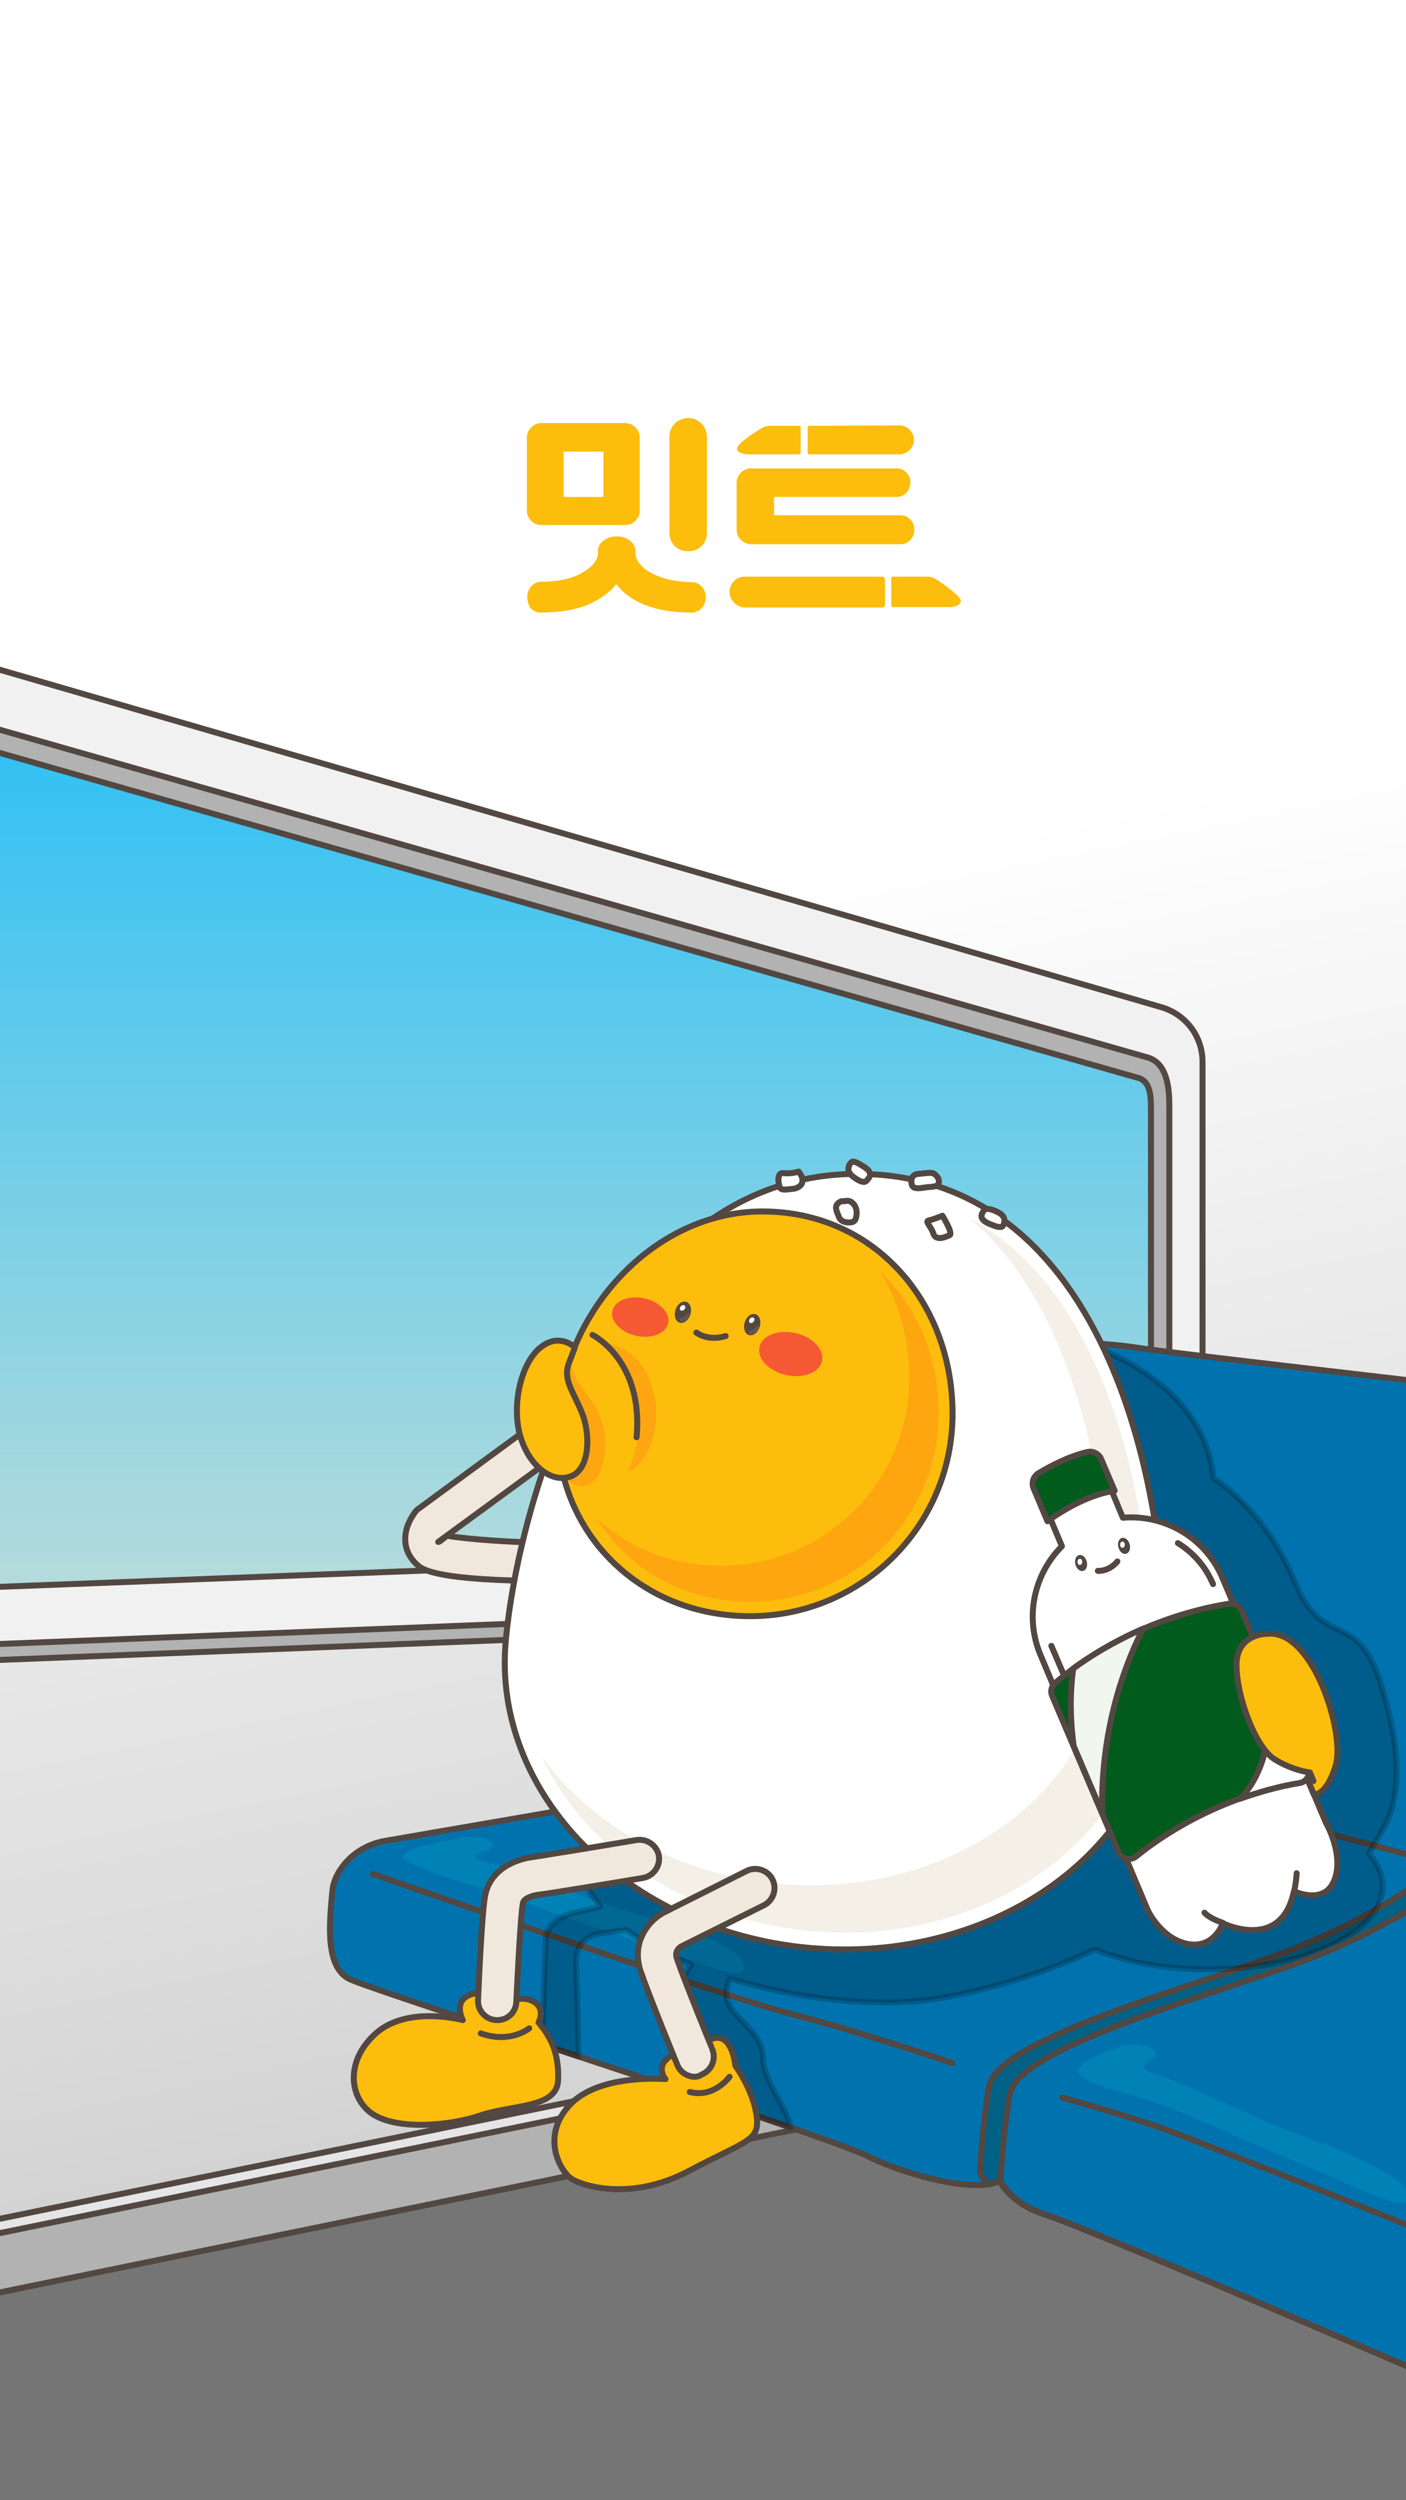 <?xml version="1.0" encoding="utf-8"?>
<!-- Generator: Adobe Illustrator 25.4.1, SVG Export Plug-In . SVG Version: 6.00 Build 0)  -->
<svg version="1.1" id="레이어_1" xmlns="http://www.w3.org/2000/svg" xmlns:xlink="http://www.w3.org/1999/xlink" x="0px"
	 y="0px" width="360px" height="640px" viewBox="0 0 360 640" style="enable-background:new 0 0 360 640;" xml:space="preserve">
<rect x="0" y="0" width="360" height="640" fill="#333333" stroke="none"/>
<style type="text/css">
	
		.st0{clip-path:url(#SVGID_00000147180943498460136990000017495849075953893789_);fill:url(#SVGID_00000161601835462891524120000015631698046955092410_);stroke:#534741;stroke-width:1.532;stroke-linecap:round;stroke-linejoin:round;stroke-miterlimit:10;}
	.st1{clip-path:url(#SVGID_00000171713715087631542430000007868921889439923342_);}
	
		.st2{clip-path:url(#SVGID_00000017485321827099424870000009377431407518241673_);fill:url(#SVGID_00000135685218258286800560000001990324516318090884_);}
	
		.st3{clip-path:url(#SVGID_00000149383220954369399510000015350336030489844117_);fill:#B2B2B2;stroke:#534741;stroke-width:1.532;stroke-linecap:round;stroke-linejoin:round;stroke-miterlimit:10;}
	
		.st4{clip-path:url(#SVGID_00000009580682853022169340000003445578343622792089_);fill:#F1F1F1;stroke:#534741;stroke-width:1.532;stroke-linecap:round;stroke-linejoin:round;stroke-miterlimit:10;}
	
		.st5{clip-path:url(#SVGID_00000073718210698855076580000012544173364228739207_);fill:#E5E5E5;stroke:#534741;stroke-width:1.532;stroke-linecap:round;stroke-linejoin:round;stroke-miterlimit:10;}
	
		.st6{clip-path:url(#SVGID_00000045612635429129391290000007883363881501077129_);fill:#B2B2B2;stroke:#534741;stroke-width:1.532;stroke-linecap:round;stroke-linejoin:round;stroke-miterlimit:10;}
	
		.st7{clip-path:url(#SVGID_00000045588915340007834100000010314426454893101973_);fill:#757575;stroke:#534741;stroke-width:1.532;stroke-linecap:round;stroke-linejoin:round;stroke-miterlimit:10;}
	.st8{clip-path:url(#SVGID_00000148635689130217534310000009578876082729046179_);}
	.st9{fill:#F1E7DD;stroke:#534741;stroke-width:1.532;stroke-linecap:round;stroke-linejoin:round;stroke-miterlimit:10;}
	.st10{fill:#0073AE;stroke:#534741;stroke-width:1.532;stroke-linecap:round;stroke-linejoin:round;stroke-miterlimit:10;}
	.st11{fill:#0082B6;}
	.st12{fill:#006187;stroke:#534741;stroke-width:1.532;stroke-linecap:round;stroke-linejoin:round;stroke-miterlimit:10;}
	.st13{fill:none;stroke:#534741;stroke-width:1.532;stroke-linecap:round;stroke-linejoin:round;stroke-miterlimit:10;}
	
		.st14{opacity:0.2;stroke:#000000;stroke-width:1.532;stroke-linecap:round;stroke-linejoin:round;stroke-miterlimit:10;enable-background:new    ;}
	.st15{fill:#FFFFFF;stroke:#534741;stroke-width:1.532;stroke-linecap:round;stroke-linejoin:round;stroke-miterlimit:10;}
	.st16{fill:#F4EFE7;}
	.st17{fill:#FDBD0C;stroke:#534741;stroke-width:1.532;stroke-linecap:round;stroke-linejoin:round;stroke-miterlimit:10;}
	.st18{fill:#FDA610;}
	.st19{fill:#534741;}
	.st20{fill:#FFFFFF;}
	.st21{fill:#F55934;}
	.st22{fill:#005B1D;stroke:#534741;stroke-width:1.532;stroke-linecap:round;stroke-linejoin:round;stroke-miterlimit:10;}
	.st23{opacity:0.1;fill:#FFFFFF;enable-background:new    ;}
	.st24{fill:#F1F6EE;stroke:#534741;stroke-width:1.532;stroke-linecap:round;stroke-linejoin:round;stroke-miterlimit:10;}
	.st25{clip-path:url(#SVGID_00000156557665992565046350000017732482089945762216_);fill:#FFFFFF;}
	.st26{clip-path:url(#SVGID_00000154413932900757932840000011519323133169343423_);fill:#FFFFFF;}
	.st27{clip-path:url(#SVGID_00000131351400078306666050000002959602935185975182_);}
	.st28{fill:#FDBD0C;}
</style>
<g>
	<g>
		<g>
			<g>
				<defs>
					<rect id="SVGID_1_" width="360" height="640"/>
				</defs>
				<clipPath id="SVGID_00000101063885041625352050000017957333071971075724_">
					<use xlink:href="#SVGID_1_"  style="overflow:visible;"/>
				</clipPath>
				
					<linearGradient id="SVGID_00000138537884320385115560000006769471798317293475_" gradientUnits="userSpaceOnUse" x1="173.941" y1="-557.35" x2="69.986" y2="-46.306" gradientTransform="matrix(1 0 0 -1 0 204)">
					<stop  offset="2.141721e-03" style="stop-color:#B2B2B2"/>
					<stop  offset="1" style="stop-color:#FFFFFF"/>
				</linearGradient>
				
					<rect x="-260.3" y="-15.7" style="clip-path:url(#SVGID_00000101063885041625352050000017957333071971075724_);fill:url(#SVGID_00000138537884320385115560000006769471798317293475_);stroke:#534741;stroke-width:1.532;stroke-linecap:round;stroke-linejoin:round;stroke-miterlimit:10;" width="676.7" height="611.3"/>
			</g>
		</g>
	</g>
	<g>
		<g>
			<g>
				<defs>
					<rect id="SVGID_00000101807882081143523440000013897227934932595850_" width="360" height="640"/>
				</defs>
				<clipPath id="SVGID_00000150819459377707021210000000552552652781806006_">
					<use xlink:href="#SVGID_00000101807882081143523440000013897227934932595850_"  style="overflow:visible;"/>
				</clipPath>
				<g style="clip-path:url(#SVGID_00000150819459377707021210000000552552652781806006_);">
					<g>
						<g>
							<g>
								<defs>
									<path id="SVGID_00000132066700852960954380000007703843048958005647_" d="M296.5,389.7c0,4.1-3.2,7.4-7.3,7.6l-551.1,21.2
										c-4.3,0.2-7.9-3.3-7.9-7.6V117.6c0-5,4.8-8.7,9.7-7.3L291,267.6c3.3,0.9,5.5,3.9,5.5,7.3V389.7z"/>
								</defs>
								<clipPath id="SVGID_00000182515533188277585430000003890538160179354513_">
									<use xlink:href="#SVGID_00000132066700852960954380000007703843048958005647_"  style="overflow:visible;"/>
								</clipPath>
								
									<linearGradient id="SVGID_00000015327521915835848790000001975393826717272501_" gradientUnits="userSpaceOnUse" x1="12.45" y1="532.115" x2="12.45" y2="221.317" gradientTransform="matrix(1 0 0 -1 0 642)">
									<stop  offset="2.141721e-03" style="stop-color:#00B7FD"/>
									<stop  offset="1" style="stop-color:#BEDDDA"/>
								</linearGradient>
								
									<path style="clip-path:url(#SVGID_00000182515533188277585430000003890538160179354513_);fill:url(#SVGID_00000015327521915835848790000001975393826717272501_);" d="
									M-261.9,418.4l551.1-21.2c4-0.1,5.5-5,5.5-9.1V284.2c0-3.4,0-7.7-3.7-8.4l-551.1-157.3c-4.9-9.6-9.7-5.9-9.7-0.9v293.2
									C-269.8,415.1-266.2,418.6-261.9,418.4z"/>
							</g>
						</g>
					</g>
					<g>
						<g>
							<g>
								<defs>
									<path id="SVGID_00000129918324538798598380000002893897840656585344_" d="M296.5,389.7c0,4.1-3.2,7.4-7.3,7.6l-551.1,21.2
										c-4.3,0.2-7.9-3.3-7.9-7.6V117.6c0-5,4.8-8.7,9.7-7.3L291,267.6c3.3,0.9,5.5,3.9,5.5,7.3V389.7z"/>
								</defs>
								<clipPath id="SVGID_00000105426065252255922090000009181458218704592804_">
									<use xlink:href="#SVGID_00000129918324538798598380000002893897840656585344_"  style="overflow:visible;"/>
								</clipPath>
							</g>
						</g>
					</g>
				</g>
			</g>
		</g>
	</g>
	<g>
		<g>
			<g>
				<defs>
					<rect id="SVGID_00000181076332856792797910000013600175843369678490_" width="360" height="640"/>
				</defs>
				<clipPath id="SVGID_00000085944417419580395400000002941040747889188746_">
					<use xlink:href="#SVGID_00000181076332856792797910000013600175843369678490_"  style="overflow:visible;"/>
				</clipPath>
				
					<path style="clip-path:url(#SVGID_00000085944417419580395400000002941040747889188746_);fill:#B2B2B2;stroke:#534741;stroke-width:1.532;stroke-linecap:round;stroke-linejoin:round;stroke-miterlimit:10;" d="
					M294.5,260.1L-259.6,99.2c-9.4-2.7-18.7,4.3-18.7,14v299.7c0,8.3,6.9,14.9,15.2,22.4L291,413.4c7.8-8.1,14-14.5,14-22.4V274.1
					C305,267.6,300.7,261.9,294.5,260.1z M294.7,388.1c0,4.1-1.5,9-5.5,9.1l-551.1,21.2c-4.3,0.2-7.9-3.3-7.9-7.6V117.6
					c0-5,4.8-8.7,9.7,0.9L291,275.8c3.7,0.7,3.7,5,3.7,8.4V388.1z"/>
			</g>
		</g>
	</g>
	<g>
		<g>
			<g>
				<defs>
					<rect id="SVGID_00000092417465915233707400000002780802033167012273_" width="360" height="640"/>
				</defs>
				<clipPath id="SVGID_00000183965689094731669150000015657420968428716702_">
					<use xlink:href="#SVGID_00000092417465915233707400000002780802033167012273_"  style="overflow:visible;"/>
				</clipPath>
				
					<path style="clip-path:url(#SVGID_00000183965689094731669150000015657420968428716702_);fill:#F1F1F1;stroke:#534741;stroke-width:1.532;stroke-linecap:round;stroke-linejoin:round;stroke-miterlimit:10;" d="
					M297.3,257.8l-554-160.9c-9.4-2.7-18.7,4.3-18.7,14v299.7c0,8.3,6.9,14.9,15.2,20.5l554.1-21.9c7.8-6.2,14-12.6,14-20.5V271.8
					C307.9,265.3,303.6,259.6,297.3,257.8z M299.3,387.4c0,4.1-3.2,7.4-7.3,7.6l-551,21.1c-4.3,0.2-7.9-3.3-7.9-7.6V115.3
					c0-5,4.8-8.7,9.7-1.9l551.1,157.3c5.5,1.6,5.5,9.4,5.5,12.8v103.9H299.3z"/>
			</g>
		</g>
	</g>
	<g>
		<g>
			<g>
				<defs>
					<rect id="SVGID_00000011747881338803474540000008083716995439430568_" width="360" height="640"/>
				</defs>
				<clipPath id="SVGID_00000098208835091803339330000015572074663537977277_">
					<use xlink:href="#SVGID_00000011747881338803474540000008083716995439430568_"  style="overflow:visible;"/>
				</clipPath>
				
					<polygon style="clip-path:url(#SVGID_00000098208835091803339330000015572074663537977277_);fill:#E5E5E5;stroke:#534741;stroke-width:1.532;stroke-linecap:round;stroke-linejoin:round;stroke-miterlimit:10;" points="
					-129.7,594.5 332.3,499.9 421.6,481.5 421.6,604.8 				"/>
			</g>
		</g>
	</g>
	<g>
		<g>
			<g>
				<defs>
					<rect id="SVGID_00000163776984099401401660000010103208722046069419_" width="360" height="640"/>
				</defs>
				<clipPath id="SVGID_00000116944594031433110240000015363298462397887141_">
					<use xlink:href="#SVGID_00000163776984099401401660000010103208722046069419_"  style="overflow:visible;"/>
				</clipPath>
				
					<polygon style="clip-path:url(#SVGID_00000116944594031433110240000015363298462397887141_);fill:#B2B2B2;stroke:#534741;stroke-width:1.532;stroke-linecap:round;stroke-linejoin:round;stroke-miterlimit:10;" points="
					-112.3,594.6 335.2,503 421.6,485.2 421.6,604.5 				"/>
			</g>
		</g>
	</g>
	<g>
		<g>
			<g>
				<defs>
					<rect id="SVGID_00000088099227774546671650000002188452088968851862_" width="360" height="640"/>
				</defs>
				<clipPath id="SVGID_00000177478384736955496220000011246591748890988947_">
					<use xlink:href="#SVGID_00000088099227774546671650000002188452088968851862_"  style="overflow:visible;"/>
				</clipPath>
				
					<polygon style="clip-path:url(#SVGID_00000177478384736955496220000011246591748890988947_);fill:#757575;stroke:#534741;stroke-width:1.532;stroke-linecap:round;stroke-linejoin:round;stroke-miterlimit:10;" points="
					-65,600.1 335,518.2 412.2,502.2 412.2,657 -17.6,648.9 				"/>
			</g>
		</g>
	</g>
	<g>
		<g>
			<g>
				<defs>
					<rect id="SVGID_00000183969948325679847640000006899545833920274568_" width="360" height="640"/>
				</defs>
				<clipPath id="SVGID_00000008838416709887111760000004566235073097583752_">
					<use xlink:href="#SVGID_00000183969948325679847640000006899545833920274568_"  style="overflow:visible;"/>
				</clipPath>
				<g style="clip-path:url(#SVGID_00000008838416709887111760000004566235073097583752_);">
					<path class="st9" d="M141.3,404.7L141.3,404.7c-29.5,0-33.1-3-34.2-3.9c-1.9-1.6-3.1-3.7-3.3-6c-0.4-4,2.1-7.2,2.6-7.9
						c0.3-0.3,0.5-0.6,0.9-0.8l26.7-19.6c2.2-1.6,5.3-1.1,6.9,1.1c1.6,2.2,1.1,5.3-1.1,6.9l-27.6,20.2c0.3,0.1,2.2-1.6,2.2-1.6
						c5.1,0.9,17.3,1.8,27,1.8c2.7,0,4.9,2.2,4.9,4.9C146.2,402.5,144,404.7,141.3,404.7z"/>
					<path class="st10" d="M170.6,458.8l-71.9,12.4c-4.7,0.8-8.9,3.4-11.5,7.3c-1.1,1.6-1.9,3.5-2.1,5.5c-0.6,7.1-2.2,19.4,4.4,22.6
						s122.1,40,132.4,45.2c10.3,5.2,28.4,9.7,34.2,6.4c0,0,2.3,5.8,12.4,9c10.2,3.2,103.1,43.4,103.1,43.4l26.5,13.4h20V356.1
						c0,0-21.6-0.9-27.4-1.3s-10.3,2.4-11.3,4.4c0,0-1-3.6-6.5-4.4s-72-8.3-81.6-9.8s-32.9-3.2-37.9,5.5s-4.2,80.3-4.2,80.3
						l0.3,14.5L170.6,458.8z"/>
					<path class="st11" d="M115.5,471c0,0-16.1,2.5-11.5,5.3c4.5,2.8,16,5.8,27.9,9.9s45.7,15.9,51.9,17.9c6.3,1.9,7.8,0.7,6-2.6
						c-1.9-3.3-15.4-8.5-25.8-11.3c-10.5-2.8-33.6-11.9-37.8-13s-6.7-2.2-2-3.4C129.3,472.4,123.8,468.4,115.5,471z"/>
					<path class="st12" d="M270,567.7c15.2,5.5,101.7,42.9,101.7,42.9l22.5,11.4H413V355.9c-6.8-0.3-18.3-0.8-22.3-1.1
						c-5.8-0.5-10.3,2.4-11.3,4.4c0,0-0.3-1-1.4-2.1c-1.1-1-2.8-1-3.8,0.1l0,0c0,0-5.8,4.8-6.5,15.2c-0.6,9.2,0.4,86.6,1.6,102.2
						c0.1,1.8-0.7,3.5-2.1,4.6c-6.4,4.6-20.5,14.2-41.1,21.6c-25.5,9.2-71,21.7-72.9,33.4s-2.3,22-2.3,22s0.5,1.2,2,2.9
						c1.3-0.2,2.3-0.5,3.1-0.9c0,0,1.6,4.1,8.2,7.4C265.7,566,267.6,566.8,270,567.7z"/>
					<path class="st13" d="M366.2,476.3c0,0-42.9-11.8-63.7-16"/>
					<path class="st13" d="M243.9,528.1c0,0-24.1-8.2-41.1-12.5S95.5,479.7,95.5,479.7"/>
					<path class="st14" d="M353.8,431.8c-6.3-20.8-15-8.8-22.4-27.1s-20.7-26.3-20.7-26.3c-2.4-25.6-32.9-34.5-32.9-34.5
						s0.6,61.8,1.4,95c-4.3-1.1-9.1-1.9-14.5-2.5c-4.6-0.5-9.8-0.4-15.3,0.1l0.2,8.8l-78.9,13.6l-2.8,0.5
						c-9.9,3.9-16.2,6.7-16.2,6.7s-7.9,10.2,2,21.9c-2.5,0.7-4.7,1.2-6.2,1.5c-6.2,1.2-7.7,5.6-7.7,5.6l-1,26.6c0,0,0.6,0.9,1.5,2.1
						c2.6,0.8,5.2,1.7,7.8,2.6c0-7.6-0.5-19.1-0.6-24c-0.1-7.8,7.7-7.7,7.7-7.7l5.2-0.7c0.3,0.2,0.7,0.5,1,0.7
						c4.5,3.1,9.8,5.8,15.6,8.2c-2.8,3.5-2.6,7.5-2.6,7.5s4.6,19.6,6.7,27c7.8,2.6,15.1,5.1,21.3,7.2c-0.6-4.5-7-12.3-7-17.4
						c0-6.6-6.1-9.5-8.4-13.4c-2.1-3.6-0.3-6.8,0-7.3c18.3,5.6,39,7.5,53.6,5c11.7-2,26.7-6.2,39.7-12.5c7.8,3.2,17.9,5.1,29,5.1
						c24.7,0,44.7-9.5,44.7-21.3c0-2.9-1.2-5.7-3.5-8.3c1-1.8,2.2-3.9,3.5-6C357.4,462.4,360.1,452.6,353.8,431.8z"/>
					<path class="st10" d="M268.6,567.2c10.2,3.2,103.1,43.4,103.1,43.4l26.5,13.4h20V356.1c0,0-21.6-0.9-27.4-1.3
						c-4-0.3-7.4,1-9.4,2.4l-1.9,2c0,0-5.8,4.8-6.5,15.2c-0.6,9.2,0.4,86.6,1.6,102.2c0.1,1.8-0.7,3.5-2.1,4.6
						c-6.4,4.6-20.5,14.2-41.1,21.6c-25.5,9.2-71,21.7-72.9,33.4s-2.3,22-2.3,22S258.4,564,268.6,567.2z"/>
					<path class="st15" d="M297.8,435.4c-3.6,39.2-44.2,67.4-90.7,63.2c-46.5-4.3-81.2-39.5-77.6-78.6
						c3.6-39.2,28.7-120.6,91.3-119.5C289.1,301.7,301.4,396.3,297.8,435.4z"/>
					<path class="st16" d="M248,311.7c31.6,26,37.7,84.1,35.1,112c-3.3,36.3-41,62.5-84,58.5c-25.8-2.4-47.7-15-60.4-32.6
						c11,23.7,37,41.7,68.8,44.7c44.4,4.1,83.3-23,86.7-60.4C297.1,402.4,289.3,333.7,248,311.7z"/>
					<path class="st17" d="M243.9,361.9c0,28.6-23.2,51.8-51.8,51.8s-49.3-21.6-49.3-47.7c0-28.6,23.8-55.9,52.4-55.9
						S243.9,333.3,243.9,361.9z"/>
					<path class="st18" d="M146.2,347.3c0,0-0.5,3.3,2.2,7c2.7,3.8,8.3,9.8,6.1,19.6c-2.2,9.8-9.2,6.5-10,3.5
						c-0.8-2.9-6.5-22.6-4.4-26.9C142.2,346.3,146.2,347.3,146.2,347.3z"/>
					<path class="st18" d="M225.3,325.5c4.8,7.7,7.5,17.1,7.5,27.2c0,26.6-21.6,48.1-48.1,48.1c-12.8,0-23.8-4.6-31.9-12.1
						c7.8,12.7,22,21.3,39.4,21.3c26.6,0,48.1-21.6,48.1-48.1C240.4,347.4,234.8,334.3,225.3,325.5z"/>
					
						<ellipse transform="matrix(0.299 -0.954 0.954 0.299 -188.618 421.48)" class="st19" cx="192.7" cy="339.2" rx="2.8" ry="2"/>
					
						<ellipse transform="matrix(0.299 -0.954 0.954 0.299 -198.013 402.389)" class="st19" cx="175" cy="336" rx="2.8" ry="2"/>
					
						<ellipse transform="matrix(0.661 -0.751 0.751 0.661 -191.999 244.675)" class="st20" cx="174.6" cy="334.7" rx="0.8" ry="0.6"/>
					
						<ellipse transform="matrix(0.661 -0.751 0.751 0.661 -188.397 259.009)" class="st20" cx="192.3" cy="337.9" rx="0.8" ry="0.6"/>
					<path class="st13" d="M178.3,341.1c0,0,2.8,2.3,7.5,0.9"/>
					
						<ellipse transform="matrix(0.219 -0.976 0.976 0.219 -180.245 468.219)" class="st21" cx="202.4" cy="346.7" rx="5.5" ry="8.2"/>
					
						<ellipse transform="matrix(0.219 -0.976 0.976 0.219 -201.165 423.237)" class="st21" cx="163.9" cy="337.3" rx="4.9" ry="7.3"/>
					<path class="st18" d="M154.6,343.8c0,0,8.6,0,12.3,11c3.5,10.8-1.9,21-6.1,21.7c0,0,5-9.8,1.6-20.2
						C158.6,344.9,154.6,343.8,154.6,343.8z"/>
					<path class="st13" d="M151.7,341.7c0,0,13.1,6.5,11.3,26.2"/>
					<path class="st17" d="M147.2,344.9c0,0-3.9-3.9-8.8,0c-4.9,3.9-7.3,14.2-5.4,21.9c1.9,7.7,7.7,12.9,12.9,11.2
						s5.3-10.7,3.2-16.1s-5-8.6-3.5-12.8C147.2,344.9,147.2,344.9,147.2,344.9z"/>
					<path class="st17" d="M172.3,525.9c0,0-2.5,1.3-2.8,3.2s0.9,3.1,0.9,3.1s-17.1-1.5-24.6,6.7s-2.2,17,0.5,18.8s15.2,5.9,30.1-2
						s18.3-7.6,17.3-14.3s-5.4-12.6-5.4-12.6s-0.9-9.8-6.9-6.5C175.4,525.7,172.3,525.9,172.3,525.9z"/>
					<path class="st17" d="M123.7,511.1c0,0-1.2-1.9-4.3,0c-3.1,1.9-0.9,6-0.9,6s-14.4-3.9-22.5,3.6s-6.3,17.2,0,20.8s18.7,2.8,27,0
						s19.6-1.8,19.9-9s-2.1-11.3-5-14.8c0,0,1.9-3.4-1.2-5.3c-3.1-1.8-6.6,0.1-6.6,0.1L123.7,511.1z"/>
					<path class="st17" d="M135.5,519.2c0,0-4.8,4-12.4,1.3"/>
					<path class="st9" d="M177.9,531.6c-1.9,0-3.8-1.2-4.5-3.1c-0.3-0.7-7.4-18.1-9.4-24c-2.5-7.6,2.4-12.9,5.4-14.6
						c0.1-0.1,0.2-0.1,0.3-0.2l21.5-10.8c2.4-1.2,5.4-0.2,6.6,2.2c1.2,2.4,0.2,5.4-2.2,6.6l-21.3,10.6c-1.1,0.8-1.4,1.8-1,3
						c1.9,5.6,9.1,23.2,9.1,23.3c1,2.5-0.2,5.4-2.7,6.4C179.2,531.4,178.5,531.6,177.9,531.6z"/>
					<path class="st9" d="M127.3,517.1c-0.1,0-0.1,0-0.2,0c-2.7-0.1-4.8-2.4-4.7-5.1c0.1-2.2,0.9-21.8,1.8-26.7
						c1.2-6.5,7.3-9.4,12.6-10c1.4-0.2,16.8-2.7,26.2-4.3c2.7-0.4,5.2,1.4,5.7,4c0.4,2.7-1.4,5.2-4,5.7c-4.1,0.7-24.7,4.1-26.7,4.3
						c-1,0.1-3.8,0.7-4.1,2.1c-0.6,3.2-1.3,17.2-1.7,25.3C132.1,515.1,130,517.1,127.3,517.1z"/>
					<path class="st15" d="M339.5,466.6L313,403.9c-4.4-10.4-14.9-16.3-25.5-15.4l-4.1-9.9l-15.9,6.7l4.4,10.5
						c-7.1,7.1-9.6,18-5.5,27.8l27.5,65.4c0,0,3.4,7.3,10.2,8.6c6.8,1.3,9-5.3,9-5.3s15,7.4,18.2-8.2c0,0,7.7,3.7,10.3-2.7
						C344.3,474.8,339.5,466.6,339.5,466.6z"/>
					<line class="st13" x1="269.2" y1="421.3" x2="273.7" y2="431.8"/>
					<path class="st15" d="M310.6,405.5c-1.9-4.5-5.1-8.1-9-10.5"/>
					<path class="st13" d="M331.4,484c0,0,0.5-2.3,0.6-4.5"/>
					<path class="st13" d="M313.1,492.2c0,0-3.4-1.1-4.7-2.6"/>
					<path class="st22" d="M270.2,430.8c4.8-4.2,20.6-16.4,44.5-20.3c1.3-0.2,2.6,0.5,3.2,1.7l17,40.1c0.7,1.7-0.3,3.7-2.2,4
						c-21.3,3.8-35.9,14.1-41.8,18.9c-1.5,1.2-3.8,0.7-4.5-1.1l-17-40C268.9,433,269.2,431.6,270.2,430.8z"/>
					<path class="st15" d="M324.1,426.8c1.7,10,2.1,24.4-6.5,33.6c4.6-1.6,9.6-3.1,15.2-4c1.8-0.3,2.9-2.3,2.2-4L324.1,426.8z"/>
					<path class="st22" d="M265.9,377.1c2.7-1.6,7.4-4.2,12.4-5.4c1.5-0.4,3.1,0.4,3.7,1.9l3.4,8c-8.6,1.2-17.2,7.8-17.2,7.8
						l-3.5-8.3C264,379.6,264.6,377.9,265.9,377.1z"/>
					<path class="st17" d="M324.6,418.2c0,0-8-0.2-8,8s4.9,21.1,9.7,24.1s9.1,3.4,9.1,3.4l0.9,2.2L335,456l1.4,3.3
						c0,0,3.2,0.6,5.6-7.4C344.5,443.9,336.3,417.1,324.6,418.2z"/>
					<g>
						
							<ellipse transform="matrix(0.967 -0.253 0.253 0.967 -90.831 85.819)" class="st19" cx="288" cy="395.8" rx="1.5" ry="2.1"/>
						
							<ellipse transform="matrix(0.967 -0.253 0.253 0.967 -92.304 83.177)" class="st19" cx="277" cy="400.2" rx="1.5" ry="2.1"/>
						<path class="st13" d="M281.1,402.1c0,0,2.7,0.3,5-2.4"/>
					</g>
					<path class="st13" d="M271.9,536.9c0,0,17,4.7,26.5,8.2c9.5,3.4,103,40.6,107.1,43.2"/>
					<path class="st17" d="M186.8,531.6c0,0-3.9,5.5-10.2,3.9"/>
					<g>
						<path class="st15" d="M204.5,299.9c0,0-1.8,0.6-3.8,0.4c-1.9-0.3-1.4,2.5-1.1,3.5c0.3,1.1,2.2,0.6,3.5,0.5
							C204.3,304.2,206.9,303,204.5,299.9z"/>
						<path class="st15" d="M216.2,307.5c0,0-1-0.3-1.8,0.7c-0.8,0.9,0,2.3,0.5,3.5s2.4,1.4,3.4,1.1s1.1-1.9,1-3
							C219.1,308.6,218,306.9,216.2,307.5z"/>
						<path class="st15" d="M220.6,298.3c0,0-2-1.4-2.6-0.8c-0.6,0.5-1.5,2.2,0.3,3.6s3.1,1.8,3.6,1.1
							C222.5,301.5,224.1,300.2,220.6,298.3z"/>
						<path class="st15" d="M253.9,313.5c0,0,2.2,1,2.8,0.4c0.5-0.6,1.1-2.4-1-3.5s-3.3-1.2-3.8-0.5S250.2,312.2,253.9,313.5z"/>
						<path class="st15" d="M238.9,300.3c-0.9-0.2-2.5,0.1-3.9,0.2c-1.4,0.2-1.8,1.2-1.6,2.5s1.4,1.3,3.2,1s3.7,0,3.8-1.4
							C240.5,301.1,238.9,300.3,238.9,300.3z"/>
						<path class="st15" d="M241.3,311.2c0,0-2.4,1-3.5,1.2s0.6,1.5,1.2,3.4c0.6,1.9,3,0.9,4.1,0.4
							C244.2,315.8,241.3,311.2,241.3,311.2z"/>
					</g>
					<path class="st23" d="M174.4,337.4c0,0-0.4,0-0.4,0.3c-0.1,0.3,0.3,0.6,0.8,0.5c0.5,0,1.4-0.7,1.7-1.5s-0.3-0.7-0.5-0.4
						S175.3,337.3,174.4,337.4z"/>
					<path class="st23" d="M192.1,340.7c0,0-0.4,0-0.4,0.3c-0.1,0.3,0.3,0.6,0.8,0.5c0.5,0,1.4-0.7,1.7-1.5s-0.3-0.7-0.5-0.4
						S193,340.5,192.1,340.7z"/>
					<path class="st24" d="M292.7,416.9c-7.8,3.4-13.8,7.2-17.9,10.2c-1,7-0.7,14,0.1,19.8l7.3,17.2
						C281.7,440.8,289.2,423.7,292.7,416.9z"/>
					<path class="st11" d="M285.4,524.4c0,0-12.7,4.1-8.4,7.2c4.3,3.1,14.9,4.5,26.4,9.5s44.4,19.2,50.5,21.6
						c6.1,2.4,7.7,1.2,6.1-2.2c-1.6-3.5-14.7-9.6-24.9-13.1s-32.7-14.3-36.8-15.7c-4.1-1.4-7.7-1.8-3.6-4.5
						C298.8,524.4,291.1,522,285.4,524.4z"/>
				</g>
			</g>
		</g>
	</g>
	<g>
		<g>
			<g>
				<defs>
					
						<rect id="SVGID_00000002351273013391014660000000124277009097697195_" x="-0.3" y="0.6" transform="matrix(1 -4.549941e-03 4.549941e-03 1 -1.457 0.821)" width="360" height="640"/>
				</defs>
				<clipPath id="SVGID_00000010278860291985412690000003456317087072396474_">
					<use xlink:href="#SVGID_00000002351273013391014660000000124277009097697195_"  style="overflow:visible;"/>
				</clipPath>
				
					<ellipse transform="matrix(1 -1.516648e-03 1.516648e-03 1 -0.599 0.436)" style="clip-path:url(#SVGID_00000010278860291985412690000003456317087072396474_);fill:#FFFFFF;" cx="287.4" cy="395.4" rx="0.6" ry="0.8"/>
			</g>
		</g>
	</g>
	<g>
		<g>
			<g>
				<defs>
					
						<rect id="SVGID_00000034072078138566268600000002374770305986530213_" x="-0.3" y="0.3" transform="matrix(1 -4.549941e-03 4.549941e-03 1 -1.456 0.821)" width="360" height="640"/>
				</defs>
				<clipPath id="SVGID_00000026134802644968818030000008104532712317710779_">
					<use xlink:href="#SVGID_00000034072078138566268600000002374770305986530213_"  style="overflow:visible;"/>
				</clipPath>
				
					<ellipse transform="matrix(1 -1.516648e-03 1.516648e-03 1 -0.606 0.42)" style="clip-path:url(#SVGID_00000026134802644968818030000008104532712317710779_);fill:#FFFFFF;" cx="276.5" cy="399.8" rx="0.6" ry="0.8"/>
			</g>
		</g>
	</g>
	<g>
		<g>
			<g>
				<defs>
					<rect id="SVGID_00000102524080837452614910000002461060400476391319_" width="360" height="640"/>
				</defs>
				<clipPath id="SVGID_00000022553809710952394770000018143846653024578438_">
					<use xlink:href="#SVGID_00000102524080837452614910000002461060400476391319_"  style="overflow:visible;"/>
				</clipPath>
				<g style="clip-path:url(#SVGID_00000022553809710952394770000018143846653024578438_);">
					<g>
						<g>
							<g>
								<path class="st28" d="M138.6,134.4c-1,0-1.9-0.4-2.6-1.1c-0.7-0.7-1.1-1.6-1.1-2.6V112c0-1,0.4-1.9,1.1-2.6
									c0.7-0.7,1.6-1.1,2.6-1.1h21.5c1,0,1.9,0.4,2.6,1.1s1.1,1.6,1.1,2.6v18.7c0,1-0.4,1.9-1.1,2.6c-0.7,0.7-1.6,1.1-2.6,1.1
									L138.6,134.4L138.6,134.4z M135,152.8c0-1,0.3-1.9,1-2.7s1.6-1.2,2.7-1.2c2.1,0,4.1-0.2,5.9-0.6c1.8-0.4,3.3-1,4.5-1.7
									s2.2-1.5,2.9-2.3c0.7-0.9,1.1-1.8,1.1-2.7V141c0-1.1,0.5-1.9,1.4-2.6c0.9-0.7,2.1-1.1,3.4-1.1c1.4,0,2.5,0.4,3.4,1.1
									c0.9,0.7,1.4,1.6,1.4,2.6v0.5c0,0.9,0.3,1.8,1,2.7s1.6,1.7,2.9,2.4c1.3,0.7,2.8,1.3,4.5,1.7c1.8,0.4,3.7,0.7,5.9,0.7
									c1.1,0,2,0.4,2.7,1.2s1,1.7,1,2.7s-0.3,1.9-1,2.7s-1.6,1.2-2.7,1.2c-4.8,0-8.8-0.7-12-2s-5.6-3.1-7.2-5.3
									c-1.7,2.2-4.1,3.9-7.3,5.3c-3.2,1.3-7.1,2-12,2c-1.1,0-2-0.4-2.7-1.2C135.3,154.8,135,153.9,135,152.8z M144.3,127.2h10.2
									v-11.6h-10.2V127.2z M171.4,111.8c0-0.7,0.1-1.3,0.4-1.9c0.2-0.6,0.6-1.1,1-1.5s0.9-0.8,1.5-1s1.2-0.4,1.9-0.4
									s1.3,0.1,1.9,0.4s1.1,0.6,1.5,1s0.8,0.9,1,1.5s0.4,1.2,0.4,1.9v24.6c0,1.4-0.5,2.5-1.4,3.4s-2,1.3-3.4,1.3
									c-1.3,0-2.5-0.4-3.4-1.3c-0.9-0.9-1.4-2-1.4-3.4V111.8z"/>
								<path class="st28" d="M186.8,151.5c0-1.1,0.4-2,1.2-2.8s1.7-1.1,2.8-1.1h35.1c0.4,0,0.7,0.3,0.7,0.7v6.5
									c0,0.4-0.3,0.7-0.7,0.7h-35.1c-1.1,0-2-0.4-2.8-1.2C187.2,153.5,186.8,152.6,186.8,151.5z M230.3,108.9c1,0,1.9,0.4,2.6,1.1
									c0.7,0.7,1.1,1.6,1.1,2.6s-0.4,1.9-1.1,2.6c-0.7,0.7-1.6,1.1-2.6,1.1h-23.1c-0.2,0-0.4-0.2-0.4-0.4v-6.5
									c0-0.2,0.2-0.4,0.4-0.4L230.3,108.9L230.3,108.9z M233.1,123.5c0,1-0.3,1.8-1,2.6c-0.7,0.7-1.5,1.1-2.5,1.1h-31.4v4.7h32.4
									c1,0,1.9,0.4,2.5,1.1c0.7,0.7,1,1.6,1,2.6s-0.3,1.9-1,2.6c-0.7,0.7-1.5,1.1-2.5,1.1h-38.3c-1,0-1.9-0.4-2.6-1.1
									c-0.7-0.7-1.1-1.6-1.1-2.6v-12c0-1,0.4-1.9,1.1-2.6c0.7-0.7,1.6-1.1,2.6-1.1h37.2c1,0,1.8,0.3,2.5,1
									C232.8,121.7,233.1,122.5,233.1,123.5z"/>
							</g>
							<path class="st28" d="M228.2,148v7c0,0.2,0.2,0.4,0.4,0.4h14.5c0,0,2.9,0,2.9-1.6c0-1.2-4.3-4.2-6.3-5.5
								c-0.7-0.4-1.4-0.7-2.2-0.7h-8.9C228.4,147.6,228.2,147.8,228.2,148z"/>
							<path class="st28" d="M205,109.3v6.6c0,0.2-0.2,0.4-0.4,0.4h-13c0,0-2.9,0-2.9-1.5c0-1.2,4.3-4,6.3-5.2
								c0.7-0.4,1.4-0.6,2.2-0.6h7.4C204.8,108.9,205,109.1,205,109.3z"/>
						</g>
					</g>
				</g>
			</g>
		</g>
	</g>
</g>
</svg>
